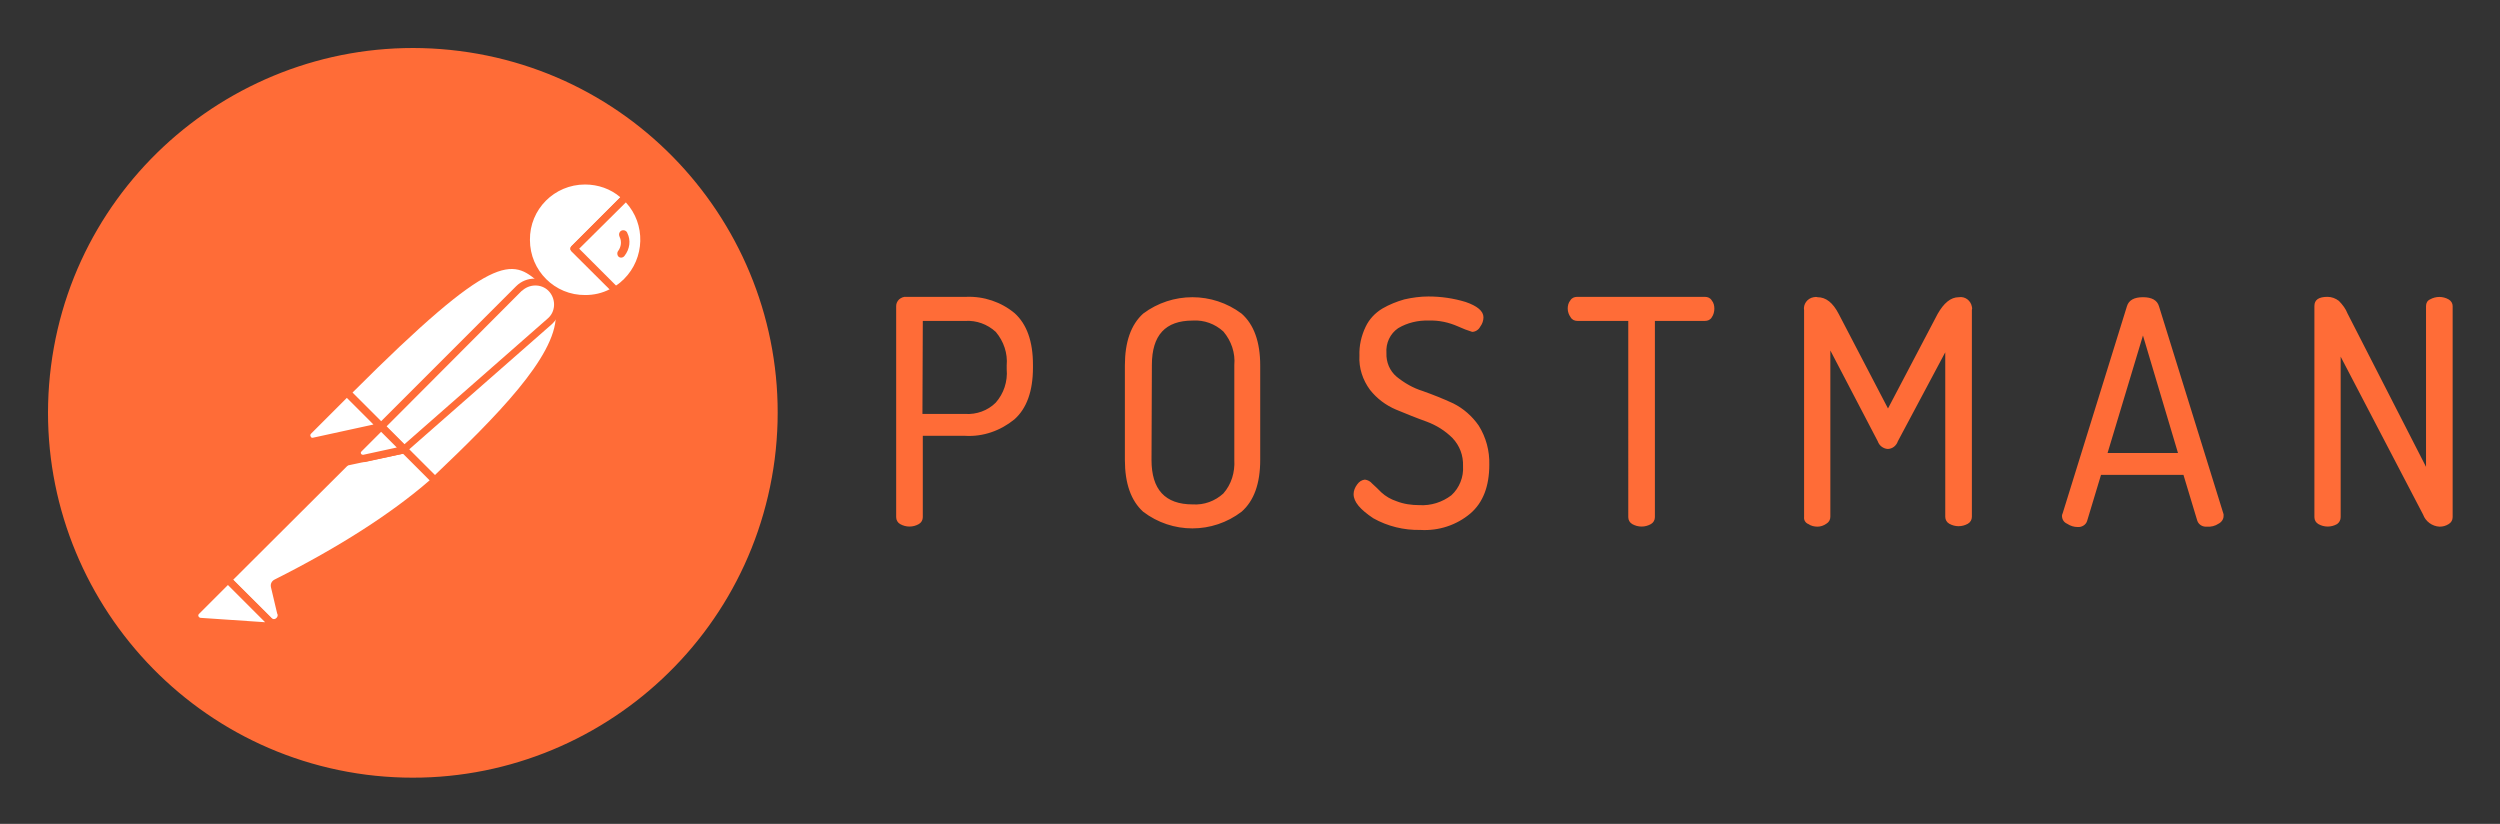 <svg xmlns="http://www.w3.org/2000/svg" role="img" viewBox="-13.18 -13.18 685.36 225.86"><rect x="-13.18" y="-13.18" width="685.36" height="225.86" fill="#333333" stroke="none"/><title>Postman (Member) logo</title><style>svg {enable-background:new 0 0 659.2 200}</style><style>.st0{fill:#ff6c37}.st1{fill:#fff}</style><path d="M232.5 128.6V70.7c0-.7.3-1.3.8-1.8.6-.5 1.3-.8 2.1-.7h16.3c4.8-.2 9.6 1.4 13.3 4.5 3.3 3 5 7.7 5 14.1v.8c0 6.4-1.7 11.2-5.1 14.2-3.8 3.1-8.6 4.8-13.5 4.5h-11.6v22.3c0 .8-.4 1.5-1.1 1.9-1.6.9-3.5.9-5.1 0-.7-.4-1.1-1.1-1.1-1.9zm7.2-28.3h11.7c3.1.2 6.2-.9 8.4-3.1 2.2-2.5 3.3-5.8 3-9.2v-1c.3-3.3-.8-6.6-3-9.2-2.3-2.1-5.3-3.2-8.4-3h-11.6l-.1 25.5zm55.5 12.6V87c0-6.5 1.7-11.2 5-14.2 8-6 19-6 27 0 3.4 3 5.1 7.8 5.1 14.2v25.9c0 6.5-1.7 11.2-5.1 14.2-8 6.1-19 6.1-27 0-3.3-3-5-7.7-5-14.2zm7.3 0c0 8.1 3.7 12.2 11.3 12.2 3.1.2 6.1-.9 8.4-3 2.2-2.5 3.2-5.8 3-9.2v-26c.3-3.3-.8-6.6-3-9.2-2.3-2.1-5.3-3.2-8.4-3-7.5 0-11.2 4-11.2 12.2l-.1 26zm55.4 9.4c0-1 .4-1.9 1-2.7.5-.7 1.2-1.2 2.1-1.3.8.1 1.5.5 2 1.1.8.7 1.6 1.5 2.5 2.4 1.2 1.1 2.6 1.9 4.1 2.4 2 .8 4.2 1.1 6.3 1.1 3.2.2 6.3-.8 8.8-2.7 2.2-2 3.4-5 3.2-8 .1-2.9-.9-5.6-2.9-7.7-2-2-4.4-3.5-7.1-4.5-2.8-1-5.5-2.1-8.4-3.3-2.8-1.2-5.2-3-7.1-5.4-2-2.7-3.1-6-2.9-9.4-.1-2.7.5-5.4 1.7-7.9 1-2.1 2.6-3.8 4.6-5 1.9-1.1 3.9-1.9 6-2.5 2.2-.5 4.4-.8 6.6-.8 3.5 0 6.9.5 10.2 1.5 3.2 1.1 4.9 2.5 4.9 4.2 0 .9-.3 1.8-.9 2.6-.4.8-1.3 1.4-2.2 1.4-1.3-.4-2.6-.9-3.9-1.5-2.5-1.1-5.2-1.7-8-1.6-2.9-.1-5.9.6-8.4 2.1-2.2 1.5-3.4 4.1-3.2 6.8-.1 2.5.9 4.9 2.8 6.5 2.1 1.7 4.5 3.1 7.1 3.9 2.8 1 5.6 2.1 8.4 3.4 2.8 1.4 5.2 3.5 7 6.1 2 3.2 3 6.9 2.9 10.7 0 5.9-1.7 10.4-5.2 13.4-3.8 3.2-8.7 4.8-13.7 4.5-4.5.1-9-1-12.9-3.2-3.6-2.4-5.4-4.5-5.4-6.6zm58.7-50.9c0-.8.2-1.6.7-2.2.4-.7 1.1-1 1.9-1h35c.8 0 1.5.3 1.9 1 .5.6.7 1.4.7 2.2 0 .8-.2 1.7-.7 2.4-.4.7-1.1 1-1.9 1h-13.7v53.8c0 .8-.4 1.5-1.1 1.9-1.6.9-3.5.9-5.1 0-.7-.4-1.1-1.1-1.1-1.9V74.8h-13.9c-.8 0-1.5-.3-1.9-1-.5-.7-.8-1.5-.8-2.4zm64.8 57.2V71.9c-.3-1.7.9-3.3 2.6-3.6.4-.1.8-.1 1.1 0 2.3 0 4.2 1.5 5.8 4.6l13.5 25.9L518 72.9c1.7-3 3.6-4.6 5.8-4.6 1.7-.3 3.3.9 3.6 2.6.1.3.1.6 0 .9v56.7c0 .8-.4 1.5-1.1 1.9-1.6.9-3.5.9-5.1 0-.7-.4-1.1-1.1-1.1-1.9V83.4l-13 24.4c-.4 1.2-1.5 2.1-2.8 2.1-1.2-.1-2.3-.9-2.7-2.1l-13-24.9v45.6c0 .8-.4 1.5-1.1 1.9-.7.5-1.6.8-2.4.8-.9 0-1.8-.2-2.5-.7-.8-.3-1.3-1.1-1.2-1.9zm70.7-.4c0-.2.1-.5.2-.7l17.6-56.7c.5-1.7 2-2.5 4.4-2.5s3.9.8 4.4 2.5l17.7 57v.5c0 .9-.6 1.7-1.4 2.1-.9.6-2 .9-3.2.8-1.1.1-2.2-.5-2.6-1.6l-3.8-12.6h-22.6l-3.8 12.6c-.3 1.1-1.5 1.8-2.6 1.7-1 0-2-.3-2.9-.9-.9-.4-1.4-1.2-1.4-2.2zm12.5-17.2h19.3l-9.6-32.2-9.7 32.2zm56.7 17.6V70.7c0-1.7 1.2-2.5 3.6-2.5 1.1 0 2.2.4 3.1 1.1 1 1 1.9 2.2 2.4 3.5l21.5 42V70.7c0-.8.4-1.5 1.1-1.8 1.6-.9 3.5-.9 5.1 0 .7.4 1.1 1.1 1.1 1.8v57.9c0 .8-.4 1.5-1.1 1.9-.8.5-1.6.7-2.5.7-2-.1-3.8-1.4-4.5-3.3l-22.6-43.3v44c0 .8-.4 1.5-1 1.9-1.6.9-3.5.9-5.1 0-.7-.4-1.1-1.1-1.1-1.9z" class="st0"/><path d="M199.2 112.7c7-54.8-31.7-104.9-86.4-111.9S7.8 32.5.8 87.2s31.7 104.9 86.4 112c54.8 7 104.9-31.7 112-86.5z" class="st0"/><path d="M136.1 64.2l-42.2 42.2L82 94.5c41.5-41.5 45.6-37.9 54.1-30.3z" class="st1"/><path d="M93.9 107.4c-.3 0-.5-.1-.7-.3l-12-11.9c-.4-.4-.4-1 0-1.4 42.2-42.2 46.6-38.2 55.5-30.2.2.2.3.4.3.7 0 .3-.1.5-.3.7l-42.2 42.1c-.1.2-.4.3-.6.3zM83.4 94.5L93.9 105l40.7-40.7c-7.4-6.6-12.4-8.6-51.2 30.2z" class="st0"/><path d="M106 118.5L94.5 107l42.2-42.2c11.3 11.4-5.6 29.9-30.7 53.7z" class="st1"/><path d="M106 119.5c-.3 0-.5-.1-.7-.3l-11.5-11.5c-.2-.2-.2-.4-.2-.7s.1-.5.3-.7l42.2-42.2c.4-.4 1-.4 1.4 0 2.6 2.4 4 5.8 3.9 9.3-.2 11.1-12.8 25.2-34.6 45.8-.3.2-.6.3-.8.3zM95.9 107c6.4 6.5 9.1 9.1 10.1 10.1 16.8-16 33.1-32.4 33.2-43.7.1-2.6-.9-5.2-2.6-7.2L95.9 107z" class="st0"/><path d="M82.2 94.8l8.5 8.5c.2.2.2.4 0 .6-.1.1-.1.1-.2.1l-17.6 3.8c-.9.1-1.7-.5-1.9-1.4-.1-.5.1-1 .4-1.3l10.2-10.2c.2-.2.5-.3.6-.1z" class="st1"/><path d="M72.6 108.8c-1.5 0-2.6-1.2-2.6-2.7 0-.7.3-1.4.8-1.9L81 94c.6-.5 1.4-.5 2 0l8.5 8.5c.6.5.6 1.4 0 2-.2.2-.4.3-.7.4l-17.6 3.8c-.2 0-.4.1-.6.1zm9.3-12.9l-9.8 9.8c-.2.2-.3.5-.1.8.1.3.4.4.7.3l16.5-3.6-7.3-7.3z" class="st0"/><path d="M158.4 40.8c-6.4-6.2-16.7-6-22.9.5s-6 16.7.5 22.9c5.3 5.1 13.3 6 19.6 2.2L144.2 55l14.2-14.2z" class="st1"/><path d="M147.2 69.7c-9.5 0-17.2-7.7-17.2-17.2s7.7-17.2 17.2-17.2c4.4 0 8.7 1.7 11.9 4.8.2.2.3.4.3.7s-.1.5-.3.7L145.6 55l10.6 10.6c.4.4.4 1 0 1.4l-.2.2c-2.6 1.6-5.7 2.5-8.8 2.5zm0-32.3c-8.4 0-15.2 6.8-15.1 15.2 0 8.4 6.8 15.2 15.2 15.1 2.3 0 4.6-.5 6.7-1.6l-10.5-10.4c-.2-.2-.3-.4-.3-.7s.1-.5.3-.7l13.4-13.4c-2.7-2.3-6.1-3.5-9.7-3.5z" class="st0"/><path d="M158.7 41.1l-.2-.2L144.2 55l11.3 11.3c1.1-.7 2.2-1.5 3.1-2.4 6.4-6.3 6.4-16.5.1-22.8z" class="st1"/><path d="M155.6 67.4c-.3 0-.5-.1-.7-.3l-11.4-11.4c-.2-.2-.3-.4-.3-.7s.1-.5.3-.7l14.2-14.2c.4-.4 1-.4 1.4 0l.3.2c6.7 6.7 6.7 17.5.1 24.3-1 1-2.1 1.9-3.3 2.6-.3.1-.5.2-.6.2zm-10-12.4l10.1 10.1c.8-.5 1.6-1.2 2.2-1.8 5.7-5.7 6-15 .5-21L145.6 55z" class="st0"/><path d="M137.8 66c-2.4-2.4-6.3-2.4-8.7 0l-37.7 37.7 6.3 6.3 39.9-35c2.6-2.2 2.8-6.1.6-8.7-.2-.1-.3-.2-.4-.3z" class="st1"/><path d="M97.6 111c-.3 0-.5-.1-.7-.3l-6.3-6.3c-.4-.4-.4-1 0-1.4l37.7-37.7c2.8-2.8 7.3-2.8 10.1 0s2.8 7.3 0 10.1l-.3.3-39.9 35c-.1.2-.3.3-.6.3zm-4.8-7.3l4.9 4.9 39.2-34.4c2.2-1.8 2.4-5.1.6-7.3s-5.1-2.4-7.3-.6c-.1.1-.2.2-.4.3l-37 37.1z" class="st0"/><path d="M62.5 146.6c-.4.2-.6.6-.5 1l1.7 7.2c.4 1-.2 2.2-1.3 2.5-.8.3-1.7 0-2.2-.6l-11-10.9 35.9-35.9 12.4.2 8.4 8.4c-2 1.7-14.1 13.4-43.4 28.1z" class="st1"/><path d="M61.7 158.3c-.8 0-1.6-.3-2.1-.9l-10.9-10.9c-.2-.2-.3-.4-.3-.7s.1-.5.3-.7l35.9-35.9c.2-.2.5-.3.7-.3l12.4.2c.3 0 .5.1.7.3l8.4 8.4c.2.2.3.5.3.8s-.1.5-.4.7l-.7.6c-10.6 9.3-25 18.6-42.9 27.5l1.7 7.1c.3 1.3-.3 2.7-1.5 3.4-.6.3-1.1.4-1.6.4zm-11-12.5L61 156c.3.5.9.7 1.4.4s.7-.9.4-1.4l-1.7-7.2c-.2-.9.2-1.7 1-2.1 17.7-8.9 32-18.1 42.5-27.2l-7.4-7.4-11.5-.2-35 34.9z" class="st0"/><path d="M40.7 154.4l8.6-8.6 12.8 12.8-20.4-1.4c-.9-.1-1.5-.9-1.4-1.8 0-.4.1-.8.4-1z" class="st1"/><path d="M62.1 159.5l-20.5-1.4c-1.5-.1-2.5-1.4-2.4-2.9.1-.6.3-1.2.8-1.6l8.6-8.6c.4-.4 1-.4 1.4 0l12.8 12.8c.3.3.4.7.2 1.1-.2.4-.5.6-.9.6zm-12.8-12.3l-7.9 7.9c-.3.2-.3.7 0 .9.1.1.2.2.4.2l17.7 1.2-10.2-10.2zm32.3-32.7c-.6 0-1-.5-1-1 0-.3.1-.5.3-.7l9.7-9.7c.4-.4 1-.4 1.4 0l6.3 6.3c.3.3.4.6.3 1-.1.3-.4.6-.8.7l-16 3.4h-.2zm9.7-9.3l-6.6 6.6 10.8-2.3-4.2-4.3z" class="st0"/><path d="M97.5 110.1l-11 2.4c-.8.2-1.6-.3-1.8-1.1-.1-.5 0-1 .4-1.4l6.1-6.1 6.3 6.2z" class="st1"/><path d="M86.3 113.5c-1.4 0-2.5-1.1-2.5-2.5 0-.7.3-1.3.7-1.8l6.1-6.1c.4-.4 1-.4 1.4 0l6.3 6.3c.3.3.4.6.3 1-.1.3-.4.6-.8.7l-11 2.4h-.5zm5-8.3l-5.4 5.4c-.2.2-.2.4-.1.6s.3.3.6.3l9.2-2-4.3-4.3zm67.5-54.5c-.2-.6-.9-.9-1.5-.7s-.9.9-.7 1.5c0 .1.1.2.1.3.6 1.2.4 2.7-.4 3.8-.4.5-.3 1.2.1 1.6.5.4 1.2.3 1.6-.2 1.5-1.9 1.8-4.3.8-6.3z" class="st0"/></svg>